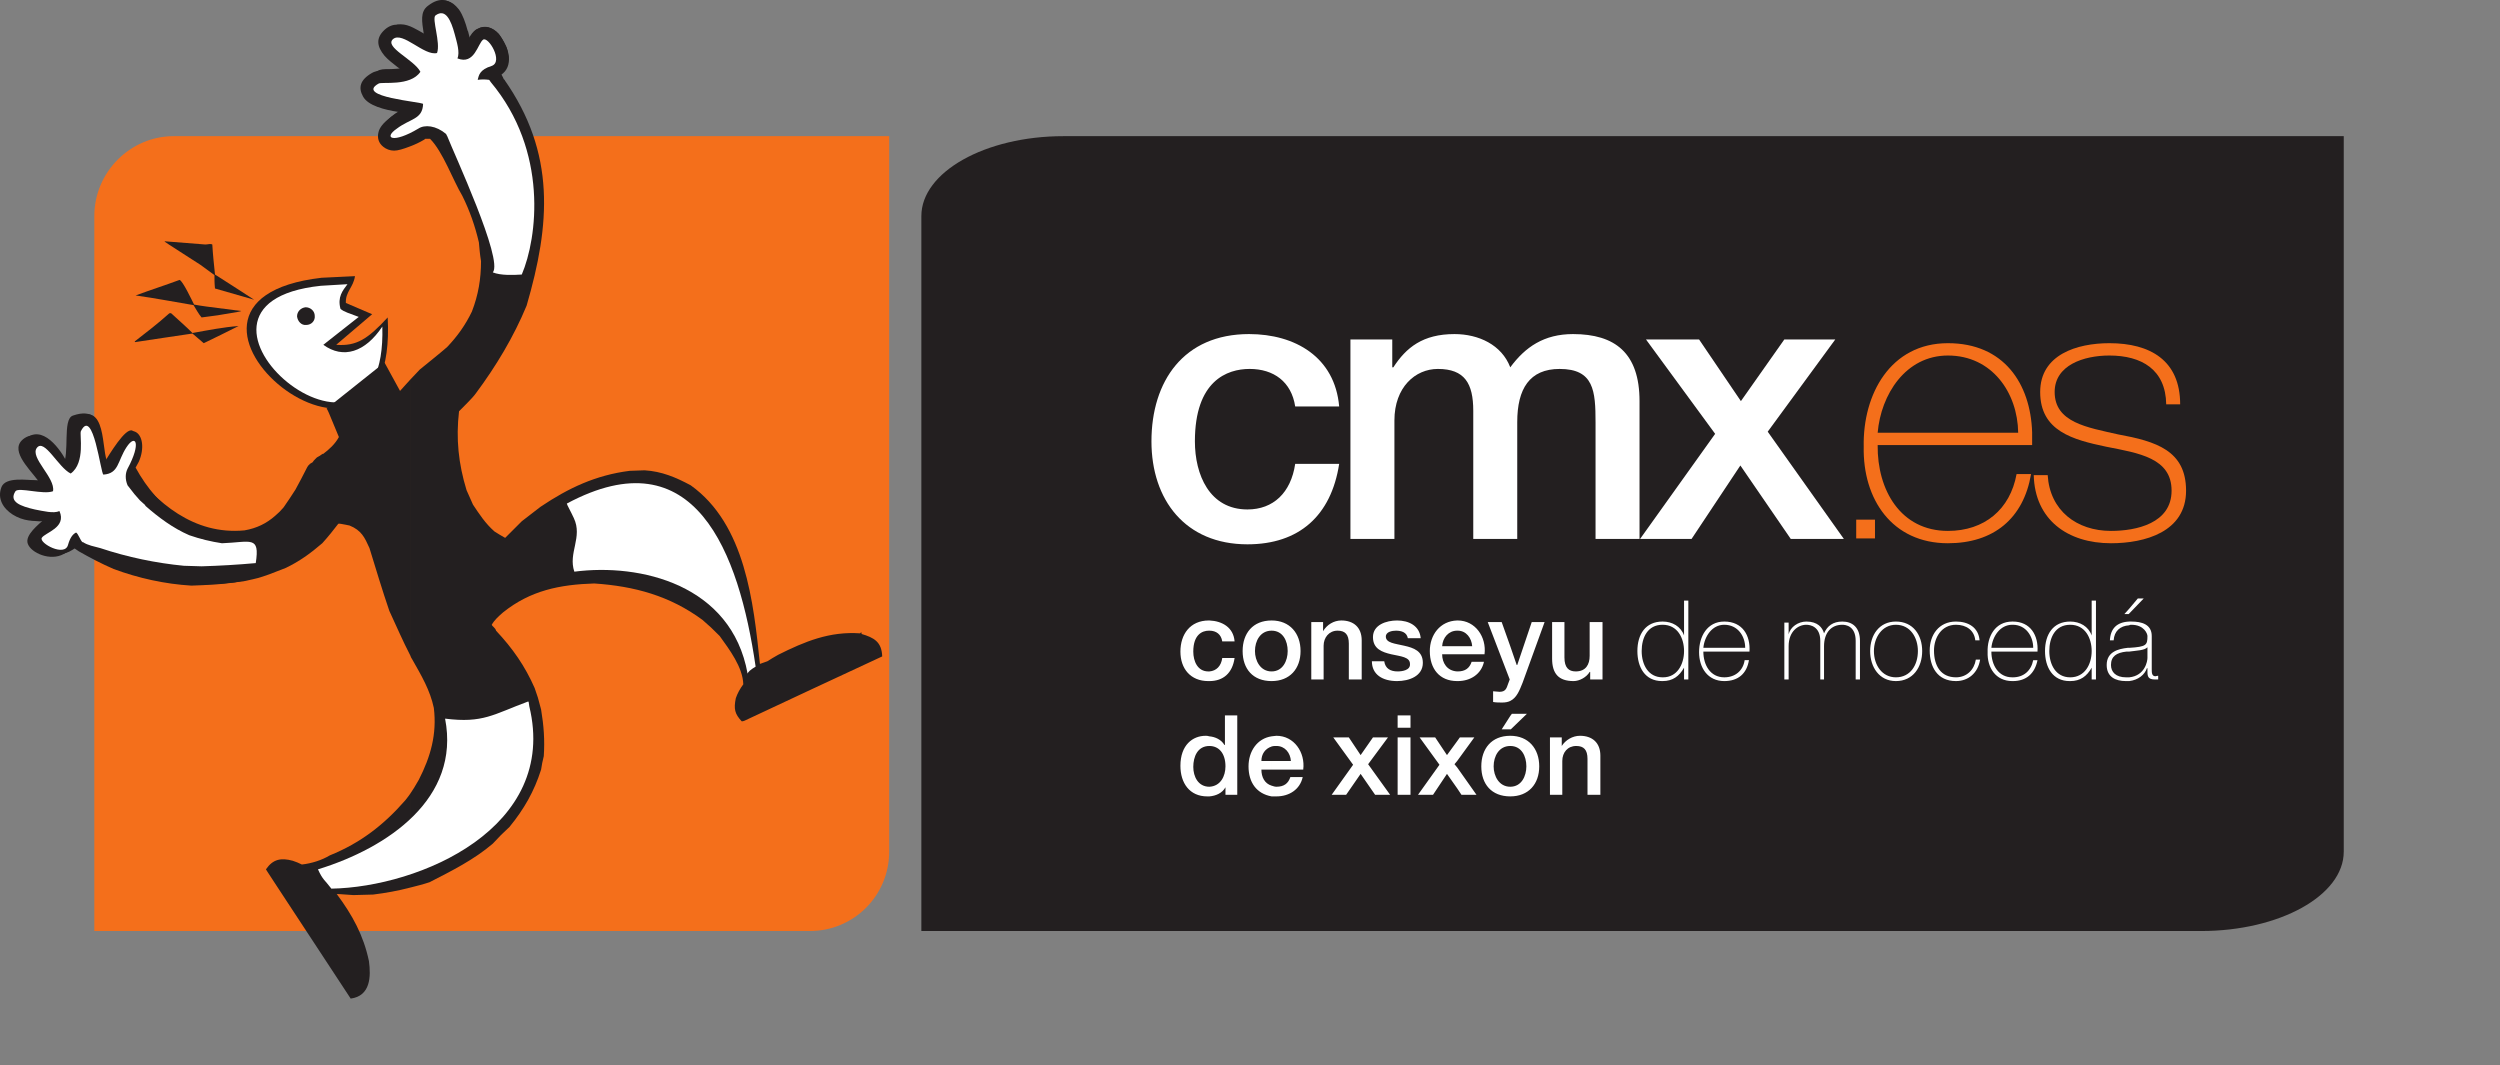 <?xml version="1.0" encoding="UTF-8" standalone="no"?>
<!-- Created with Inkscape (http://www.inkscape.org/) -->

<svg
   xmlns:dc="http://purl.org/dc/elements/1.1/"
   xmlns:cc="http://creativecommons.org/ns#"
   xmlns:rdf="http://www.w3.org/1999/02/22-rdf-syntax-ns#"
   xmlns:svg="http://www.w3.org/2000/svg"
   xmlns="http://www.w3.org/2000/svg"
   xmlns:sodipodi="http://sodipodi.sourceforge.net/DTD/sodipodi-0.dtd"
   xmlns:inkscape="http://www.inkscape.org/namespaces/inkscape"
   version="1.1"
   width="110.994mm"
   height="47.291mm"
   id="svg3346"
   inkscape:version="0.91 r13725"
   sodipodi:docname="Logotipu_CMX SOLO.svg">
  <rect width="100%" height="100%" fill="#808080" stroke="none"/>
  <sodipodi:namedview
     pagecolor="#ffffff"
     bordercolor="#666666"
     borderopacity="1"
     objecttolerance="10"
     gridtolerance="10"
     guidetolerance="10"
     inkscape:pageopacity="0"
     inkscape:pageshadow="2"
     inkscape:window-width="705"
     inkscape:window-height="480"
     id="namedview29"
     showgrid="false"
     fit-margin-top="0"
     fit-margin-left="0"
     fit-margin-right="0"
     fit-margin-bottom="0"
     inkscape:zoom="0.22425739"
     inkscape:cx="288.69073"
     inkscape:cy="67.107998"
     inkscape:window-x="1301"
     inkscape:window-y="240"
     inkscape:window-maximized="0"
     inkscape:current-layer="svg3346" />
  <defs
     id="defs3348" />
  <g
     id="layer1"
     transform="translate(-83.357,-425.721)">
    <g
       transform="matrix(1.25,0,0,-1.25,-93.137,1150.389)"
       id="g3256">
      <path
         d="m 260.56,561.456 -96.048,0 c -5.832,0 -10.656,-4.824 -10.656,-10.728 l 0,-95.976 96.048,0 c 5.904,0 10.656,4.752 10.656,10.656 l 0,96.048 z"
         id="path20"
         style="fill:#f46f1b;fill-opacity:1;fill-rule:evenodd;stroke:none"
         inkscape:connector-curvature="0" />
      <path
         d="m 455.824,561.456 -171.864,0 c -10.512,0 -19.08,-4.824 -19.08,-10.728 l 0,-95.976 171.792,0 c 10.512,0 19.152,4.752 19.152,10.656 l 0,96.048 z"
         id="path22"
         style="fill:#231f20;fill-opacity:1;fill-rule:evenodd;stroke:none"
         inkscape:connector-curvature="0" />
      <path
         d="m 196.696,560.592 c -0.864,-0.36 -1.584,-0.504 -2.088,-0.504 -0.576,0 -1.08,0.216 -1.44,0.504 -0.576,0.504 -0.792,1.152 -0.576,1.944 0.144,0.576 0.576,1.152 1.368,1.728 0.432,0.36 0.864,0.576 1.296,0.792 -1.944,0.36 -4.104,0.936 -4.68,2.016 -0.648,1.152 -0.432,2.232 1.224,3.096 0.432,0.288 0.936,0.288 1.656,0.288 0.576,0 1.296,0.072 2.016,0.144 -0.144,0.144 -0.288,0.288 -0.432,0.36 -0.648,0.504 -1.224,0.936 -1.656,1.44 -1.008,1.152 -1.224,2.304 0.072,3.456 1.008,0.864 2.088,0.72 3.24,0.144 l 0,-9.936 c -0.072,0 -0.072,-0.072 -0.072,-0.144 l 0,0.072 0.072,0.072 -0.072,-0.072 0.072,0 0,-5.4 z m 5.328,-1.872 -0.792,1.224 c -0.792,1.152 -1.656,1.656 -2.376,1.728 -0.072,0 -0.144,-0.072 -0.216,-0.072 l -0.144,0 0.072,0 -0.072,-0.072 c -0.648,-0.36 -1.296,-0.72 -1.8,-0.936 l 0,5.4 0,0.072 0,9.936 c 0.432,-0.216 0.936,-0.504 1.44,-0.792 l 0.36,-0.216 -0.072,0.36 c -0.288,1.512 -0.504,2.736 0.576,3.6 1.224,0.936 2.16,0.864 3.024,0.288 l 0,-8.64 -1.296,0.504 0.072,0.144 -0.288,-0.072 c -0.36,-0.072 -0.72,-0.144 -1.152,-0.072 l 0.072,0 0.432,-0.864 -0.576,-0.792 c -0.432,-0.72 -1.008,-1.152 -1.656,-1.512 1.224,-0.216 2.016,-0.504 2.304,-1.44 l 0,-0.216 0,-0.216 c 0,-0.504 -0.072,-0.936 -0.216,-1.296 0.792,-0.144 1.584,-0.432 2.304,-1.008 l 0,-5.04 z m 7.776,7.416 0,0 0.504,-1.152 -0.936,-0.792 -5.832,-4.608 -1.368,-1.08 -0.144,0.216 0,5.04 c 0.288,-0.216 0.504,-0.432 0.72,-0.648 l 3.672,2.952 c -0.072,0.144 -0.072,0.288 -0.144,0.504 -0.144,0.36 -0.216,0.792 -0.36,1.08 -0.864,-0.072 -1.152,-0.144 -1.8,0.72 l -0.504,0.648 0.216,0.72 0.072,0.144 c 0,0.144 0,0.216 0.072,0.36 -0.504,-0.072 -1.08,0 -1.728,0.288 l -0.216,0.072 0,8.64 c 0.288,-0.216 0.504,-0.432 0.792,-0.792 0.504,-0.72 0.864,-1.728 1.152,-2.808 l 0.072,-0.144 c 0.072,-0.288 0.144,-0.576 0.216,-0.864 0.288,0.504 0.576,0.936 1.008,1.224 l 0.072,0 c 0.936,0.576 2.016,0.216 2.808,-0.648 0.288,-0.36 0.576,-0.864 0.792,-1.296 0.288,-0.504 0.432,-1.08 0.504,-1.656 0.072,-0.936 -0.216,-1.8 -1.008,-2.376 0.432,-0.72 0.72,-1.584 0.936,-2.448 0.144,-0.432 0.288,-0.936 0.432,-1.296"
         id="path24"
         style="fill:#231f20;fill-opacity:1;fill-rule:nonzero;stroke:none"
         inkscape:connector-curvature="0" />
      <path
         d="m 188.416,509.472 c -0.576,0.144 -1.152,0.216 -1.656,0.144 -0.72,-0.936 -1.512,-1.944 -2.304,-2.808 -1.584,-1.368 -3.096,-2.448 -4.896,-3.312 -0.72,-0.288 -1.512,-0.576 -2.232,-0.864 -1.44,-0.504 -1.44,-0.504 -3.456,-0.936 -1.944,-0.288 -3.96,-0.36 -5.904,-0.432 -3.6,0.216 -7.128,1.008 -10.44,2.232 -1.656,0.72 -3.168,1.512 -4.68,2.376 -0.504,0.36 -0.792,0.576 -1.08,0.72 -0.432,-0.432 -1.008,-0.864 -1.728,-1.08 -1.872,-0.72 -3.888,0 -4.32,1.152 -0.36,1.08 1.512,2.592 2.376,3.384 -2.52,-1.152 -7.056,1.152 -5.832,4.248 0.504,1.368 3.312,0.936 4.824,0.864 -1.296,1.728 -4.536,4.392 -2.16,5.904 2.376,1.584 4.824,-2.304 5.544,-3.96 1.008,1.656 -0.072,6.192 1.296,6.768 4.176,1.8 2.808,-5.976 4.176,-6.48 0.792,1.296 2.376,4.896 3.384,4.392 1.008,-0.432 1.296,-2.232 0.504,-4.032 -0.144,-0.288 -0.288,-0.504 -0.432,-0.792 3.024,-5.544 8.424,-9.936 15.408,-8.496 2.376,0.36 3.96,1.512 5.544,3.312 0.864,1.152 0.864,1.152 1.584,2.376 1.224,2.232 1.584,3.096 1.728,3.24 0.36,0.216 0.648,0.504 0.936,0.864 0.216,0.144 0.504,0.288 0.792,0.504 l 3.024,-9.288 z"
         id="path26"
         style="fill:#231f20;fill-opacity:1;fill-rule:evenodd;stroke:none"
         inkscape:connector-curvature="0" />
      <path
         d="m 184.384,542.448 4.464,0.216 c -0.216,-1.512 -1.296,-2.088 -1.224,-3.6 1.152,-0.504 2.376,-1.008 3.528,-1.512 l -4.824,-4.104 c 2.736,-0.216 4.248,0.792 6.912,3.672 1.512,-28.944 -36.432,2.16 -8.856,5.328"
         id="path28"
         style="fill:#231f20;fill-opacity:1;fill-rule:evenodd;stroke:none"
         inkscape:connector-curvature="0" />
      <path
         d="m 168.544,533.664 c -0.504,0.432 -1.008,0.864 -1.512,1.296 -2.592,-0.36 -5.184,-0.792 -7.704,-1.152 0,0 0,0.072 -0.072,0.072 1.584,1.224 3.168,2.448 4.608,3.744 0.072,0.072 0.144,0.072 0.288,0.072 0.936,-0.864 1.944,-1.728 2.88,-2.664 2.016,0.36 4.176,0.792 6.192,0.936 -1.584,-0.792 -3.168,-1.584 -4.68,-2.304"
         id="path30"
         style="fill:#231f20;fill-opacity:1;fill-rule:evenodd;stroke:none"
         inkscape:connector-curvature="0" />
      <path
         d="m 168.256,537.12 c -0.432,0.504 -0.72,1.08 -1.08,1.656 -2.592,0.432 -5.184,0.936 -7.776,1.296 1.944,0.72 3.96,1.368 5.904,2.088 0.432,-0.144 1.656,-2.736 1.944,-3.312 1.224,-0.216 1.224,-0.216 6.336,-0.864 -0.144,-0.072 -0.144,-0.072 -3.168,-0.576 -0.72,-0.072 -1.44,-0.216 -2.16,-0.288"
         id="path32"
         style="fill:#231f20;fill-opacity:1;fill-rule:evenodd;stroke:none"
         inkscape:connector-curvature="0" />
      <path
         d="m 170.056,541.008 c -0.072,0.648 -0.072,1.224 -0.072,1.8 -1.008,0.72 -1.008,0.72 -1.872,1.368 -4.824,3.096 -4.824,3.096 -4.824,3.168 1.8,-0.144 3.672,-0.288 5.472,-0.432 0.36,0 0.648,0.144 0.936,0 0.072,-1.296 0.216,-2.664 0.36,-4.032 1.728,-1.08 3.456,-2.232 5.256,-3.384 -1.8,0.504 -3.528,1.008 -5.256,1.512"
         id="path34"
         style="fill:#231f20;fill-opacity:1;fill-rule:evenodd;stroke:none"
         inkscape:connector-curvature="0" />
      <path
         d="m 184.24,541.368 3.6,0.216 c -0.648,-0.864 -1.368,-1.728 -0.936,-3.312 0.504,-0.432 1.152,-0.576 2.448,-1.08 l -4.752,-3.744 c 2.664,-1.944 5.616,-1.008 7.92,2.448 0.72,-24.696 -31.968,2.952 -8.28,5.472"
         id="path36"
         style="fill:#ffffff;fill-opacity:1;fill-rule:evenodd;stroke:none"
         inkscape:connector-curvature="0" />
      <path
         d="m 182.224,538.488 c -0.648,-0.072 -1.152,-0.576 -1.152,-1.224 0.072,-0.648 0.576,-1.224 1.224,-1.152 0.72,0 1.224,0.576 1.152,1.224 0,0.648 -0.576,1.152 -1.224,1.152"
         id="path38"
         style="fill:#231f20;fill-opacity:1;fill-rule:evenodd;stroke:none"
         inkscape:connector-curvature="0" />
      <path
         d="m 196.264,460.584 c -1.656,-0.432 -3.24,-0.72 -4.968,-0.936 -0.864,0 -1.728,-0.072 -2.664,-0.072 -2.016,0.144 -2.016,0.144 -2.232,0.144 2.088,-2.808 3.6,-5.544 4.32,-9 0.288,-2.088 0.216,-4.68 -2.448,-5.04 -11.304,17.208 -11.304,17.208 -11.376,17.352 0.936,1.368 2.016,1.584 3.6,1.152 0.432,-0.144 0.792,-0.288 1.224,-0.504 1.296,0.144 2.664,0.576 3.744,1.224 4.104,1.656 7.272,4.104 10.152,7.416 0.288,0.36 0.504,0.648 0.648,0.864 l 0,-12.6 z m 0,99.504 c -0.936,-0.36 -1.656,-0.576 -2.16,-0.576 -0.576,0 -1.08,0.216 -1.44,0.504 -0.648,0.504 -0.864,1.224 -0.648,2.016 0.144,0.576 0.648,1.224 1.44,1.8 0.432,0.36 0.936,0.648 1.296,0.864 -1.944,0.288 -4.176,0.864 -4.824,2.088 -0.648,1.152 -0.432,2.232 1.224,3.168 0.504,0.288 1.08,0.288 1.8,0.288 0.576,0 1.368,0 2.016,0.144 -0.144,0.144 -0.288,0.288 -0.432,0.36 -0.648,0.504 -1.296,1.008 -1.728,1.512 -1.008,1.224 -1.224,2.376 0.072,3.528 1.08,0.936 2.232,0.72 3.384,0.216 l 0,-10.368 c 0,0.072 -0.072,0 -0.072,-0.072 l 0.072,0 0,0.072 0,-0.072 0,0.072 0,-5.544 z m -10.512,-50.616 c -0.72,-0.864 -1.368,-1.728 -2.16,-2.592 -0.072,-0.072 -0.216,-0.216 -0.288,-0.288 -1.512,-1.368 -3.024,-2.376 -4.824,-3.24 -0.792,-0.288 -1.512,-0.576 -2.232,-0.864 -1.44,-0.504 -1.44,-0.504 -3.528,-0.936 -1.872,-0.288 -3.888,-0.36 -5.832,-0.432 -3.6,0.216 -7.128,1.008 -10.44,2.232 -1.656,0.72 -3.168,1.512 -4.68,2.376 l -0.936,0.648 c 0.072,-0.216 0.144,-0.36 -1.08,-1.008 -1.8,-1.008 -4.392,0.144 -4.824,1.368 -0.432,1.152 1.44,2.592 2.304,3.384 -2.52,-1.152 -7.056,1.152 -5.832,4.248 0.576,1.368 3.312,0.936 4.896,0.864 -1.368,1.8 -3.96,4.248 -1.8,5.688 2.16,1.44 4.392,-2.088 5.112,-3.744 1.008,1.656 -0.072,6.264 1.368,6.768 5.4,1.872 3.168,-5.976 4.104,-6.48 0.864,1.368 2.952,4.896 3.888,4.464 1.008,-0.504 0.432,-3.096 0,-4.104 -0.504,-1.008 -0.288,-0.504 -0.432,-0.792 3.672,-4.752 8.64,-9.144 15.48,-8.496 1.656,0.288 2.952,0.936 4.104,1.944 0.432,0.36 0.792,0.72 1.152,1.152 0.792,1.152 0.792,1.152 1.584,2.376 1.224,2.232 1.584,3.096 1.728,3.24 0.072,0.072 0.144,0.072 0.144,0.144 l 0.072,0.072 c 0.144,0.072 0.216,0.144 0.36,0.216 0.072,0.144 0.216,0.288 0.36,0.432 l 0.072,0.072 0.144,0.144 c 0.288,0.144 0.504,0.288 0.792,0.504 l 0,-0.072 c 0.864,0.648 1.656,1.368 2.16,2.304 -1.512,3.672 -1.512,3.672 -1.656,3.816 l 7.776,6.192 c 0.648,-1.224 1.44,-2.592 2.088,-3.816 0.432,0.504 0.936,1.008 1.368,1.512 l 0,-37.008 c -1.008,1.944 -1.872,3.96 -2.808,5.976 -0.936,2.736 -1.8,5.616 -2.664,8.424 -0.648,1.44 -1.08,2.376 -2.664,3.024 -0.72,0.144 -1.584,0.36 -2.376,0.288 m 10.512,19.296 c 0.432,0.432 0.864,0.936 1.296,1.368 1.224,1.008 2.52,2.016 3.672,3.024 1.368,1.44 2.448,2.952 3.312,4.752 0.864,2.232 1.224,4.392 1.224,6.768 -0.144,0.864 -0.216,1.656 -0.288,2.52 -0.504,2.16 -1.224,4.248 -2.232,6.264 -1.224,2.016 -2.592,5.904 -4.32,7.632 l -0.432,0 -0.216,0 c 0,0 -0.072,0 -0.072,-0.072 -0.72,-0.432 -1.368,-0.72 -1.944,-0.936 l 0,5.544 0,10.368 c 0.504,-0.216 1.008,-0.576 1.512,-0.864 l 0.36,-0.216 -0.072,0.36 c -0.216,1.512 -0.504,2.88 0.576,3.672 1.656,1.296 2.952,0.864 3.96,-0.432 0.576,-0.72 0.936,-1.8 1.224,-2.952 l 0.072,-0.144 c 0.072,-0.288 0.144,-0.576 0.216,-0.864 0.288,0.504 0.576,0.936 1.008,1.224 l 0.072,0 c 1.008,0.648 2.088,0.288 2.952,-0.648 0.288,-0.36 0.648,-0.864 0.864,-1.368 0.288,-0.504 0.432,-1.08 0.504,-1.656 0.072,-1.008 -0.216,-1.872 -1.08,-2.448 0.144,-0.216 0.288,-0.432 0.36,-0.648 l 0.072,0.072 c 6.984,-9.936 6.192,-19.512 3.024,-30.384 -1.728,-4.176 -4.104,-8.136 -6.84,-11.808 -0.216,-0.288 -0.36,-0.504 -2.232,-2.376 -0.432,-3.672 -0.072,-7.056 1.008,-10.584 0.288,-0.648 0.576,-1.296 0.864,-1.944 0.864,-1.296 1.656,-2.52 2.88,-3.6 0.432,-0.288 0.936,-0.576 1.44,-0.864 0.72,0.72 1.512,1.512 2.232,2.232 0.864,0.648 1.656,1.296 2.52,1.944 3.744,2.52 7.416,4.248 11.952,4.824 0.648,0 1.368,0.072 2.016,0.072 2.304,-0.144 4.176,-0.936 6.192,-2.016 7.344,-5.256 8.424,-15.696 9.288,-23.976 0.36,0.144 0.648,0.216 1.008,0.36 0.432,0.288 0.936,0.576 1.44,0.864 3.6,1.8 6.912,3.168 11.016,2.88 0,0.072 0.072,0.072 0.144,0.144 0.072,-0.144 0.072,-0.144 0,-0.216 1.728,-0.504 2.736,-1.08 2.808,-3.024 -6.192,-2.88 -12.384,-5.76 -18.504,-8.64 -0.144,-0.072 -0.288,-0.072 -0.36,-0.072 -0.936,1.008 -1.08,1.656 -0.792,3.096 0.216,0.648 0.576,1.296 1.008,1.872 -0.072,2.304 -1.872,4.68 -3.168,6.48 -1.152,1.152 -1.152,1.152 -2.304,2.16 -4.392,3.24 -9.144,4.536 -14.544,4.896 -4.608,-0.144 -8.568,-0.936 -12.24,-3.888 -0.576,-0.504 -1.152,-1.008 -1.512,-1.656 0.072,-0.216 0.504,-0.432 0.576,-0.792 2.232,-2.376 3.888,-4.752 5.184,-7.704 0.432,-1.224 0.432,-1.224 0.864,-2.88 0.36,-2.16 0.504,-4.104 0.36,-6.264 -0.144,-0.576 -0.288,-1.224 -0.36,-1.8 -0.936,-2.952 -2.304,-5.328 -4.248,-7.704 -0.792,-0.72 -1.512,-1.44 -2.232,-2.232 -2.52,-2.16 -5.544,-3.672 -8.496,-5.184 -0.864,-0.288 -1.728,-0.504 -2.592,-0.72 l 0,12.6 c 0.432,0.648 0.576,0.864 1.152,1.872 1.584,3.096 2.448,6.12 2.016,9.648 -0.504,2.376 -1.656,4.32 -2.88,6.48 -0.144,0.216 -0.216,0.36 -0.288,0.576 l 0,37.008 z"
         id="path40"
         style="fill:#231f20;fill-opacity:1;fill-rule:evenodd;stroke:none"
         inkscape:connector-curvature="0" />
      <path
         d="m 168.256,503.712 c -0.792,0 -1.584,0.072 -2.376,0.072 -3.744,0.36 -7.56,1.152 -11.232,2.376 -0.792,0.216 -1.656,0.36 -2.304,0.792 l -0.072,0 c -0.288,0.216 -0.576,1.152 -0.864,1.296 -0.432,-0.216 -0.792,-0.648 -1.08,-1.656 -0.432,-1.656 -3.888,0.216 -3.528,0.936 0.432,0.72 3.384,1.368 2.376,3.6 -0.792,-0.36 -2.16,0 -3.312,0.216 -1.872,0.432 -3.528,1.008 -2.592,2.448 0.432,0.576 3.744,-0.504 5.04,0 0.36,1.8 -3.168,4.536 -2.16,5.832 1.008,1.296 2.88,-2.664 4.536,-3.456 2.016,1.44 1.152,5.256 1.368,5.688 1.656,3.312 2.664,-5.76 3.024,-5.832 2.088,0.144 1.872,1.8 3.096,3.672 1.224,1.872 2.016,0.576 0.144,-2.88 -0.288,-0.576 -0.36,-1.368 0,-2.232 0.936,-1.224 1.008,-1.296 1.656,-2.016 0.216,-0.216 0.504,-0.432 0.72,-0.648 l 0,-0.072 c 1.8,-1.584 3.744,-3.024 5.904,-3.96 1.44,-0.504 2.952,-0.864 4.392,-1.08 3.888,0.144 5.112,1.08 4.536,-2.664 -2.376,-0.216 -4.824,-0.36 -7.272,-0.432"
         id="path42"
         style="fill:#ffffff;fill-opacity:1;fill-rule:evenodd;stroke:none"
         inkscape:connector-curvature="0" />
      <path
         d="m 185.68,460.44 c -0.864,1.152 -1.152,1.152 -1.8,2.592 9.36,2.88 19.152,9.504 17.064,20.232 5.112,-0.648 6.48,0.576 11.16,2.304 0.072,-0.072 0.072,-0.072 0.144,-0.648 3.96,-16.344 -14.76,-24.264 -26.568,-24.48"
         id="path44"
         style="fill:#ffffff;fill-opacity:1;fill-rule:evenodd;stroke:none"
         inkscape:connector-curvature="0" />
      <path
         d="m 241.552,489.312 c -2.16,11.952 -14.4,14.832 -23.256,13.68 -0.864,2.52 1.152,4.608 -0.072,7.2 -0.432,0.936 -0.936,1.8 -0.936,1.944 17.208,9.216 23.112,-6.552 25.344,-21.888 -0.72,-0.432 -1.008,-0.72 -1.08,-0.936"
         id="path46"
         style="fill:#ffffff;fill-opacity:1;fill-rule:evenodd;stroke:none"
         inkscape:connector-curvature="0" />
      <path
         d="m 320.968,525.168 c -0.576,6.624 -5.904,9.72 -12.096,9.72 -8.784,0 -13.104,-6.336 -13.104,-14.4 0,-7.848 4.536,-13.824 12.888,-13.824 6.912,0 11.232,3.816 12.312,10.8 l -5.904,0 c -0.576,-3.888 -2.952,-6.12 -6.408,-6.12 -5.112,0 -7.056,4.68 -7.056,9.144 0,8.136 4.32,9.72 7.344,9.72 3.24,0 5.616,-1.728 6.12,-5.04 l 5.904,0 z"
         id="path48"
         style="fill:#ffffff;fill-opacity:1;fill-rule:nonzero;stroke:none"
         inkscape:connector-curvature="0" />
      <path
         d="m 322.48,507.384 5.904,0 0,15.912 c 0,4.464 2.808,6.912 5.832,6.912 3.6,0 4.752,-1.944 4.752,-5.616 l 0,-17.208 5.904,0 0,15.696 c 0,4.464 1.656,7.128 5.688,7.128 4.608,0 4.824,-2.952 4.824,-7.2 l 0,-15.624 5.904,0 0,18.504 c 0,6.48 -3.312,9 -8.928,9 -3.888,0 -6.408,-1.728 -8.424,-4.464 -1.152,3.024 -4.248,4.464 -7.488,4.464 -4.248,0 -6.48,-1.8 -8.208,-4.464 l -0.144,0 0,3.744 -5.616,0 0,-26.784 z"
         id="path50"
         style="fill:#ffffff;fill-opacity:1;fill-rule:nonzero;stroke:none"
         inkscape:connector-curvature="0" />
      <path
         d="m 361.36,507.384 6.912,0 6.552,9.864 6.768,-9.864 7.128,0 -10.224,14.4 9.072,12.384 -6.84,0 -5.832,-8.28 -5.616,8.28 -7.128,0 9.288,-12.672 -10.08,-14.112 z"
         id="path52"
         style="fill:#ffffff;fill-opacity:1;fill-rule:nonzero;stroke:none"
         inkscape:connector-curvature="0" />
      <path
         d="m 392.896,509.976 -2.52,0 0,-2.52 2.52,0 0,2.52 z"
         id="path54"
         style="fill:#f46f1b;fill-opacity:1;fill-rule:nonzero;stroke:none"
         inkscape:connector-curvature="0" />
      <path
         d="m 402.688,533.664 c -7.704,0 -11.448,-6.84 -11.304,-13.896 -0.144,-7.056 3.816,-12.96 11.304,-12.96 l 0,1.656 c -6.336,0 -9.504,5.472 -9.432,11.52 l 9.432,0 0,1.656 -9.432,0 c 0.432,5.112 3.744,10.368 9.432,10.368 l 0,1.656 z m 0,-26.856 0,0 c 6.12,0 10.152,3.312 11.16,9.288 l -1.944,0 c -0.864,-4.752 -4.32,-7.632 -9.216,-7.632 l 0,-1.656 z m 11.304,13.176 0,0.216 0,1.512 c -0.216,6.552 -3.816,11.952 -11.304,11.952 l 0,-1.656 c 5.904,0 9.36,-4.968 9.432,-10.368 l -9.432,0 0,-1.656 11.304,0 z"
         id="path56"
         style="fill:#f46f1b;fill-opacity:1;fill-rule:nonzero;stroke:none"
         inkscape:connector-curvature="0" />
      <path
         d="m 414.208,515.952 c 0.144,-5.976 4.536,-9.144 10.368,-9.144 4.536,0 10.08,1.512 10.08,7.056 0,5.4 -4.032,6.624 -9.144,7.56 -4.104,0.936 -8.496,1.584 -8.496,5.688 0,3.6 3.888,4.896 7.344,4.896 4.32,0 7.56,-1.872 7.632,-6.552 l 1.872,0 c 0,5.904 -4.032,8.208 -9.504,8.208 -4.32,0 -9.288,-1.512 -9.288,-6.552 0,-5.256 4.392,-6.408 8.856,-7.344 4.392,-0.864 8.784,-1.512 8.784,-5.904 0,-4.392 -4.752,-5.4 -8.136,-5.4 -4.608,0 -8.208,2.736 -8.496,7.488 l -1.872,0 z"
         id="path58"
         style="fill:#f46f1b;fill-opacity:1;fill-rule:nonzero;stroke:none"
         inkscape:connector-curvature="0" />
      <path
         d="m 303.544,480.888 0,-1.296 c -1.584,0 -2.16,-1.44 -2.16,-2.808 0,-1.296 0.648,-2.664 2.16,-2.664 l 0,-1.296 -0.288,0 c -2.376,0 -3.6,1.8 -3.6,4.104 0,2.808 1.656,4.032 3.384,4.032 0.144,0 0.288,0 0.504,-0.072 m 0,15.552 -0.072,0 c -2.52,0 -3.816,-1.872 -3.816,-4.176 0,-2.304 1.368,-3.96 3.744,-3.96 l 0.144,0 0,1.296 -0.144,0 c -1.44,0 -2.016,1.368 -2.016,2.664 0,2.304 1.224,2.808 2.088,2.808 l 0.072,0 0,1.368 z m 0,-23.616 0,1.296 c 1.512,0.072 2.16,1.44 2.16,2.736 0,1.728 -0.864,2.736 -2.16,2.736 l 0,1.296 c 0.792,-0.072 1.584,-0.432 2.016,-1.152 l 0.072,0 0,3.96 1.656,0 0,-10.656 -1.584,0 0,1.008 c -0.432,-0.792 -1.296,-1.152 -2.16,-1.224 m 8.352,8.064 0,-1.368 c -0.864,-0.288 -1.368,-1.008 -1.368,-1.944 l 1.368,0 0,-1.152 -1.368,0 c 0,-1.008 0.432,-1.872 1.368,-2.16 l 0,-1.44 c -2.016,0.36 -3.096,1.872 -3.096,4.032 0,2.016 1.152,3.744 3.096,4.032 m 0,15.552 0,-1.368 c -1.512,0 -2.232,-1.368 -2.232,-2.736 0,-1.296 0.72,-2.736 2.232,-2.736 l 0,-1.296 c -2.52,0 -3.888,1.656 -3.888,4.032 0,2.376 1.368,4.104 3.888,4.104 m -8.352,-8.136 c 1.872,0 3.096,1.08 3.384,3.096 l -1.656,0 c -0.144,-1.08 -0.792,-1.728 -1.728,-1.8 l 0,-1.296 z m 3.384,5.328 c -0.144,1.872 -1.656,2.736 -3.384,2.808 l 0,-1.368 c 0.936,0 1.584,-0.504 1.728,-1.44 l 1.656,0 z m 21.888,-11.592 1.728,0 0,1.656 -1.728,0 0,-1.656 z m 0,-9 1.728,0 0,7.704 -1.728,0 0,-7.704 z m -8.856,0 1.944,0 1.944,2.808 1.944,-2.808 2.016,0 -2.952,4.104 2.664,3.6 -2.016,0 -1.656,-2.376 -1.584,2.376 -2.088,0 2.664,-3.672 -2.88,-4.032 z m 5.4,17.928 c 0,-1.8 1.44,-2.664 3.384,-2.664 1.584,0 3.456,0.648 3.456,2.448 0,1.584 -1.224,2.016 -2.52,2.304 -1.224,0.288 -2.448,0.36 -2.448,1.224 0,0.648 0.864,0.792 1.368,0.792 0.72,0 1.44,-0.216 1.584,-1.008 l 1.728,0 c -0.144,1.656 -1.584,2.376 -3.168,2.376 -1.44,0 -3.24,-0.576 -3.24,-2.232 0,-1.584 1.224,-2.016 2.448,-2.304 1.296,-0.288 2.52,-0.36 2.52,-1.296 0.072,-0.864 -1.08,-1.008 -1.656,-1.008 -0.936,0 -1.656,0.36 -1.8,1.368 l -1.656,0 z m -8.136,-2.448 1.656,0 0,4.536 c 0,1.08 0.72,2.016 1.872,2.016 1.008,0 1.512,-0.504 1.512,-1.728 l 0,-4.824 1.728,0 0,5.256 c 0,1.728 -1.08,2.664 -2.736,2.664 -1.008,0 -1.944,-0.576 -2.448,-1.44 l 0,0.072 0,1.152 -1.584,0 0,-7.704 z m -5.328,-0.216 0,1.296 c 1.512,0 2.16,1.44 2.16,2.736 0,1.368 -0.648,2.736 -2.16,2.736 l 0,1.368 c 2.448,0 3.888,-1.728 3.888,-4.104 0,-2.376 -1.44,-4.032 -3.888,-4.032 m 0,-11.88 0,1.152 2.592,0 c -0.072,1.08 -0.792,2.016 -1.944,2.016 -0.216,0 -0.432,0 -0.648,-0.072 l 0,1.368 c 0.216,0 0.432,0.072 0.648,0.072 2.376,0 3.888,-2.232 3.6,-4.536 l -4.248,0 z m 0,-3.6 0,1.44 c 0.216,-0.072 0.432,-0.144 0.648,-0.144 1.008,0 1.584,0.432 1.872,1.296 l 1.656,0 c -0.36,-1.656 -1.8,-2.592 -3.528,-2.592 l -0.648,0 z m 24.912,7.416 0,-2.664 -0.36,-0.432 0.36,-0.432 0,-2.808 -1.368,1.944 -1.872,-2.808 -2.016,0 2.88,4.032 -2.664,3.672 2.088,0 1.584,-2.376 1.368,1.872 z m 0,16.2 0,-1.368 c -1.152,0 -1.944,-0.936 -2.016,-2.088 l 2.016,0 0,-1.08 -2.016,0 c 0,-1.152 0.648,-2.232 2.016,-2.304 l 0,-1.296 c -2.376,0 -3.672,1.656 -3.672,4.032 0,2.16 1.368,4.032 3.672,4.104 m 0,-4.536 0,1.08 2.016,0 c -0.072,1.08 -0.792,2.088 -1.944,2.088 l -0.072,0 0,1.368 0.072,0 c 2.376,0 3.888,-2.232 3.6,-4.536 l -3.672,0 z m 0,-3.6 0,1.296 0.072,0 c 1.008,0 1.584,0.432 1.872,1.296 l 1.656,0 c -0.36,-1.656 -1.8,-2.592 -3.528,-2.592 l -0.072,0 z m 0,-10.728 0,2.664 0.36,0.504 1.944,0 -2.304,-3.168 z m 0,-3.672 0,2.808 2.592,-3.672 -2.016,0 -0.576,0.864 z m 7.128,7.056 0,-1.368 c -1.512,0 -2.232,-1.368 -2.232,-2.736 0,-1.296 0.72,-2.736 2.232,-2.736 l 0,-1.296 c -2.52,0 -3.888,1.656 -3.888,4.032 0,2.376 1.368,4.104 3.888,4.104 m 0,2.664 0,-1.8 -1.152,0 1.152,1.8 z m 0,9.36 0,-7.344 c -0.288,-0.144 -0.648,-0.216 -1.08,-0.216 -0.432,0 -0.792,0 -1.224,0.072 l 0,1.44 c 0.288,0 0.576,-0.072 0.864,-0.072 0.792,0 0.936,0.432 1.152,1.08 l 0.216,0.576 -2.952,7.704 1.872,0 1.152,-3.24 z m 5.328,-19.944 1.656,0 0,4.536 c 0,1.152 0.72,2.016 1.872,2.016 1.008,0 1.512,-0.504 1.512,-1.728 l 0,-4.824 1.728,0 0,5.256 c 0,1.728 -1.08,2.664 -2.736,2.664 -1.008,0 -1.944,-0.576 -2.448,-1.368 l 0,1.152 -1.584,0 0,-7.704 z m 7.056,23.184 -1.728,0 0,-4.536 c 0,-1.152 -0.504,-2.088 -1.872,-2.088 -0.936,0 -1.512,0.504 -1.512,1.872 l 0,4.752 -1.656,0 0,-4.896 c 0,-2.016 0.864,-3.024 2.88,-3.024 0.792,0 1.728,0.504 2.16,1.224 l 0.072,0 0,-1.008 1.656,0 0,7.704 z m -12.384,-10.584 0,7.344 0.864,-2.52 0.072,0 1.944,5.76 1.728,0 -2.952,-8.136 c -0.432,-1.08 -0.792,-2.016 -1.656,-2.448 m 0,-3.816 0,1.8 0.216,0.288 2.016,0 -2.16,-2.088 -0.072,0 z m 0,-9 0,1.296 c 1.512,0 2.16,1.44 2.16,2.736 0,1.368 -0.648,2.736 -2.16,2.736 l 0,1.368 c 2.448,0 3.888,-1.728 3.888,-4.104 0,-2.376 -1.44,-4.032 -3.888,-4.032 m 20.448,23.472 0,-0.432 c -2.016,0 -2.808,-1.728 -2.808,-3.528 0,-1.8 0.864,-3.528 2.808,-3.528 l 0,-0.504 -0.072,0 c -2.304,0 -3.312,1.872 -3.312,4.032 0,2.232 1.08,3.96 3.384,3.96 m 0,-7.992 0,0.504 0.072,0 c 1.872,0 2.808,1.728 2.808,3.528 0,1.728 -0.864,3.528 -2.88,3.528 l 0,0.432 c 1.296,0 2.448,-0.648 2.88,-1.872 l 0,4.68 0.576,0 0,-10.584 -0.576,0 0,1.584 c -0.648,-1.152 -1.512,-1.8 -2.88,-1.8 m 8.28,7.992 0,-0.432 c -1.656,0 -2.664,-1.584 -2.808,-3.096 l 2.808,0 0,-0.504 -2.808,0 c 0,-1.8 0.936,-3.456 2.808,-3.456 l 0,-0.504 c -2.232,0 -3.384,1.8 -3.384,3.888 0,2.088 1.08,4.104 3.384,4.104 m 8.064,-7.776 0.576,0 0,4.464 c 0,2.016 1.296,2.88 2.376,2.88 0.504,0 1.872,-0.216 1.872,-2.16 l 0,-5.184 0.504,0 0,4.464 c 0,1.872 1.008,2.88 2.448,2.88 0.432,0 1.8,-0.144 1.8,-2.16 l 0,-5.184 0.576,0 0,5.184 c 0,1.8 -1.008,2.592 -2.376,2.592 -1.224,0 -2.016,-0.576 -2.448,-1.584 -0.216,0.792 -0.864,1.584 -2.376,1.584 -1.08,0 -2.16,-0.72 -2.376,-1.728 l 0,1.584 -0.576,0 0,-7.632 z m -8.064,3.744 0,0.504 2.808,0 c 0,1.584 -1.008,3.096 -2.808,3.096 l 0,0.432 c 2.448,0 3.528,-1.872 3.384,-4.032 l -3.384,0 z m 0,-3.96 0,0.504 c 1.44,0 2.52,0.864 2.736,2.304 l 0.576,0 c -0.288,-1.8 -1.44,-2.808 -3.312,-2.808 m 23.04,7.992 0,-0.432 c -1.872,0 -2.952,-1.728 -2.952,-3.528 0,-1.872 1.08,-3.528 2.952,-3.528 l 0,-0.504 c -2.232,0 -3.456,1.872 -3.456,4.032 0,2.16 1.224,3.96 3.456,3.96 m 11.232,-2.52 c -0.144,1.728 -1.512,2.52 -3.168,2.52 -2.304,0 -3.528,-1.8 -3.528,-3.888 0,-2.16 1.008,-4.104 3.528,-4.104 1.656,0 2.952,1.08 3.24,2.88 l -0.576,0 c -0.216,-1.368 -1.224,-2.376 -2.664,-2.376 -2.016,0 -2.952,1.512 -2.952,3.6 0,1.728 1.008,3.456 2.952,3.456 1.368,0 2.448,-0.72 2.592,-2.088 l 0.576,0 z m -11.232,-5.472 0,0.504 c 1.944,0 2.952,1.656 2.952,3.528 0,1.8 -1.008,3.528 -2.952,3.528 l 0,0.432 c 2.304,0 3.528,-1.8 3.528,-3.96 0,-2.16 -1.224,-4.032 -3.528,-4.032 m 15.624,7.992 0,-0.432 c -1.656,0 -2.664,-1.584 -2.808,-3.096 l 2.808,0 0,-0.504 -2.808,0 c 0,-1.8 0.936,-3.456 2.808,-3.456 l 0,-0.504 c -2.232,0 -3.384,1.8 -3.312,3.888 -0.072,2.088 1.008,4.104 3.312,4.104 m 0,-4.032 0,0.504 2.808,0 c 0,1.584 -1.008,3.096 -2.736,3.096 l -0.072,0 0,0.432 0.072,0 c 2.376,0 3.456,-1.872 3.312,-4.032 l -3.384,0 z m 0,-3.96 0,0.504 0.072,0 c 1.44,0 2.448,0.864 2.736,2.304 l 0.576,0 c -0.36,-1.8 -1.512,-2.808 -3.312,-2.808 l -0.072,0 z m 7.776,7.992 0,-0.432 c -2.016,0 -2.808,-1.728 -2.808,-3.528 0,-1.8 0.864,-3.528 2.808,-3.528 l 0,-0.504 -0.072,0 c -2.304,0 -3.312,1.872 -3.312,4.032 0,2.232 1.08,3.96 3.384,3.96 m 0,-7.992 0,0.504 c 1.944,0 2.88,1.728 2.88,3.528 0,1.728 -0.864,3.528 -2.88,3.528 l 0,0.432 c 1.296,0 2.448,-0.648 2.88,-1.872 l 0,4.68 0.576,0 0,-10.584 -0.576,0 0,1.584 c -0.648,-1.152 -1.512,-1.8 -2.88,-1.8 m 7.92,4.464 0,-0.504 -0.36,0 c -1.368,-0.144 -2.088,-0.648 -2.088,-1.8 0,-0.936 0.648,-1.656 2.016,-1.656 l 0.432,0 0,-0.504 -0.432,0 c -1.44,0 -2.592,0.576 -2.592,2.16 0,1.8 1.584,2.16 2.808,2.304 l 0.216,0 z m 0,3.528 0,-0.504 C 425.8,495.72 425.008,495 424.936,493.776 l -0.504,0 c 0.072,1.584 0.936,2.448 2.592,2.52 m 0,1.728 0,-0.648 -0.072,-0.072 -0.576,0 0.648,0.72 z m 0,-0.648 0,0.648 1.152,1.368 0.792,0 -1.944,-2.016 z m 0,-9.072 0,0.504 c 2.16,0.216 2.448,2.232 2.448,2.592 l 0,1.44 c -0.432,-0.432 -1.44,-0.432 -2.448,-0.576 l 0,0.504 c 2.304,0.144 2.448,0.36 2.448,1.584 0,0.288 -0.432,1.512 -2.16,1.512 -0.072,0 -0.216,0 -0.288,-0.072 l 0,0.504 0.288,0 c 1.368,0 2.736,-0.36 2.736,-1.944 l 0,-4.464 c 0,-0.432 0,-0.936 0.504,-0.936 0.072,0 0.216,0.072 0.36,0.072 l 0,-0.504 -0.432,0 c -0.936,0 -1.008,0.432 -1.008,1.08 l 0,0.432 -0.072,0 c -0.288,-0.864 -1.152,-1.584 -2.376,-1.728"
         id="path60"
         style="fill:#ffffff;fill-opacity:1;fill-rule:nonzero;stroke:none"
         inkscape:connector-curvature="0" />
      <path
         d="m 207.352,543.168 c 1.44,1.656 -5.256,16.056 -6.12,18.288 -0.072,0.144 -0.144,0.216 -0.144,0.288 -1.368,1.152 -2.88,1.296 -3.744,0.72 -3.384,-2.016 -4.752,-1.296 -2.88,0 1.8,1.368 3.456,1.224 3.528,3.312 -0.072,0.288 -9.216,0.936 -5.976,2.736 0.432,0.288 4.248,-0.432 5.616,1.584 -0.864,1.656 -4.896,3.312 -3.672,4.392 1.296,1.08 4.176,-2.304 5.904,-1.872 0.504,1.368 -0.72,4.608 -0.216,5.04 1.368,1.008 2.088,-0.648 2.592,-2.52 0.288,-1.08 0.72,-2.448 0.36,-3.24 2.304,-0.936 2.736,2.016 3.456,2.52 0.72,0.432 2.736,-2.952 1.152,-3.528 -1.656,-0.504 -1.728,-1.296 -1.872,-1.8 l 0,-0.072 c 0.504,0.072 0.936,0.072 1.512,0 l 0.072,-0.072 c 0.072,-0.072 0.072,-0.144 0.144,-0.216 7.776,-9.288 6.264,-20.952 4.176,-25.848 -1.152,-0.072 -2.808,-0.144 -3.888,0.288"
         id="path62"
         style="fill:#ffffff;fill-opacity:1;fill-rule:evenodd;stroke:none"
         inkscape:connector-curvature="0" />
    </g>
  </g>
</svg>
